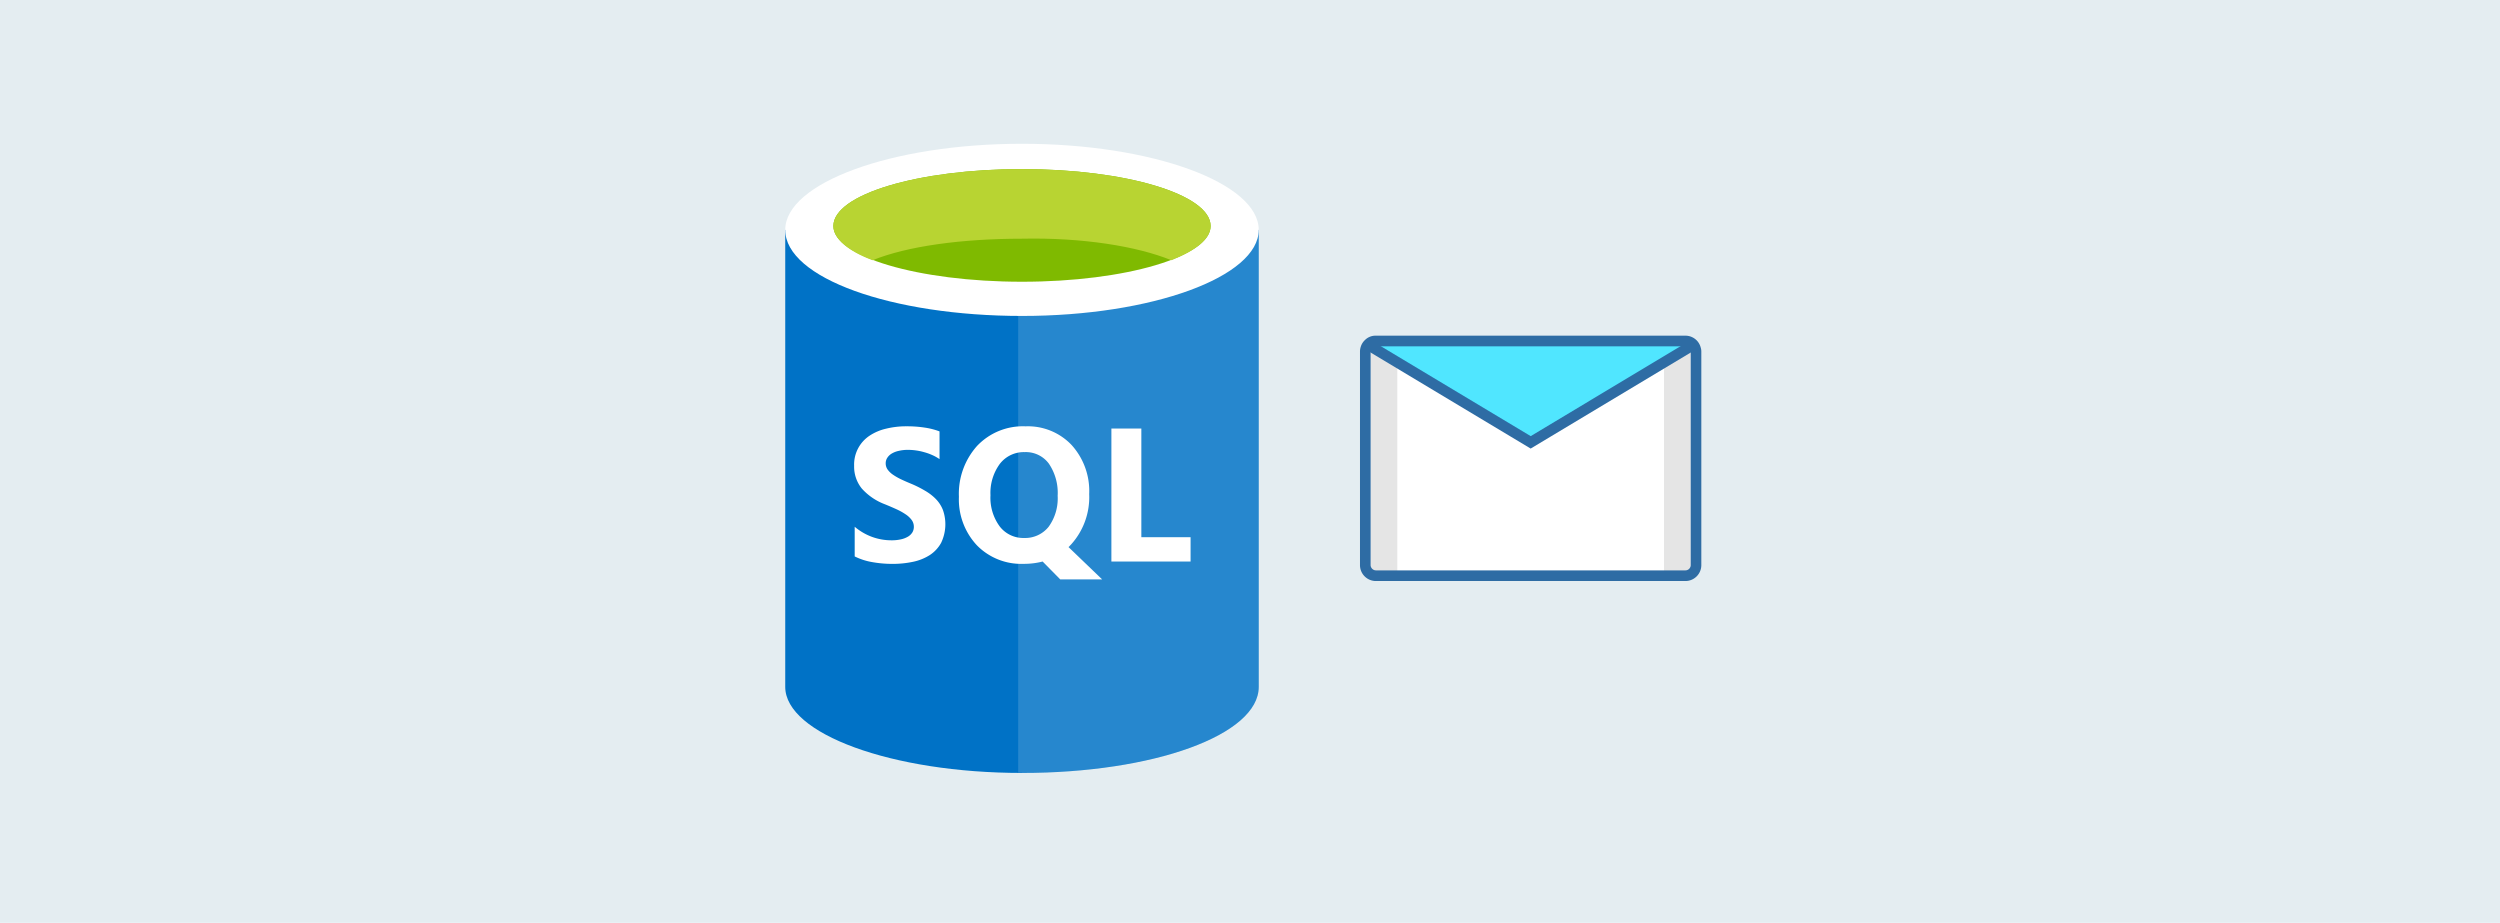 <svg xmlns="http://www.w3.org/2000/svg" viewBox="0 0 298 110"><title>6 - db-mail</title><g id="background_blue" data-name="background blue"><rect width="298" height="110" fill="#e4edf1"/></g><g id="Shapes"><g><rect width="61.871" height="75" x="90.584" y="17.135" fill-opacity="0"/><rect width="56.439" height="75" x="93.602" y="17.135" fill-opacity="0"/><path fill="#0072c6" d="M93.6,27.4V81.874c0,5.583,12.676,10.261,28.219,10.261V27.4Z"/><path fill="#0072c6" d="M121.369,92.135h.452c15.694,0,28.22-4.527,28.22-10.261V27.4H121.369V92.135Z"/><path fill="#fff" d="M121.369,92.135h.452c15.694,0,28.22-4.527,28.22-10.261V27.4H121.369V92.135Z" opacity=".15" style="isolation:isolate"/><path fill="#fff" d="M150.041,27.4c0,5.583-12.676,10.261-28.22,10.261S93.6,33.131,93.6,27.4c0-5.584,12.676-10.262,28.219-10.262S150.041,21.813,150.041,27.4Z"/><path fill="#7fba00" d="M144.306,26.944c0,3.622-10.11,6.64-22.485,6.64s-22.485-3.018-22.485-6.64c0-3.772,10.111-6.791,22.485-6.791S144.306,23.172,144.306,26.944Z"/><path fill="#b8d432" d="M139.628,31.019c3.018-1.208,4.678-2.566,4.678-4.075,0-3.772-10.11-6.791-22.485-6.791s-22.485,3.019-22.485,6.791c0,1.509,1.811,3.018,4.678,4.075,4.075-1.66,10.564-2.566,17.807-2.566C129.065,28.3,135.554,29.359,139.628,31.019Z"/><rect width="61.871" height="33.199" x="90.584" y="42.789" fill-opacity="0"/><path fill="#fff" d="M101.879,66.326V62.789a6.869,6.869,0,0,0,2.089,1.216,6.775,6.775,0,0,0,2.277.4,4.977,4.977,0,0,0,1.171-.121,2.8,2.8,0,0,0,.84-.332,1.516,1.516,0,0,0,.509-.509,1.3,1.3,0,0,0,.166-.641,1.376,1.376,0,0,0-.266-.829,2.845,2.845,0,0,0-.729-.674,7.352,7.352,0,0,0-1.083-.6q-.63-.287-1.36-.585a6.994,6.994,0,0,1-2.774-1.89,4.145,4.145,0,0,1-.906-2.7,4.121,4.121,0,0,1,1.845-3.592,6.036,6.036,0,0,1,1.99-.84,9.959,9.959,0,0,1,2.387-.277,13.769,13.769,0,0,1,2.189.155,8.421,8.421,0,0,1,1.768.453v3.305a5.231,5.231,0,0,0-.873-.486,6.179,6.179,0,0,0-.962-.343,6.771,6.771,0,0,0-.994-.21,6.926,6.926,0,0,0-.929-.066,4.664,4.664,0,0,0-1.1.121,2.737,2.737,0,0,0-.84.321,1.588,1.588,0,0,0-.53.508,1.16,1.16,0,0,0-.188.652,1.283,1.283,0,0,0,.21.719,2.547,2.547,0,0,0,.6.6,7.027,7.027,0,0,0,.94.552q.552.265,1.249.553a13.1,13.1,0,0,1,1.7.851,5.9,5.9,0,0,1,1.3,1.006A3.911,3.911,0,0,1,112.4,60.8a5.118,5.118,0,0,1-.221,3.913,4.1,4.1,0,0,1-1.36,1.458,5.968,5.968,0,0,1-2.011.8,11.52,11.52,0,0,1-2.409.243,13.458,13.458,0,0,1-2.487-.221A7.476,7.476,0,0,1,101.879,66.326ZM122,67.21A7.387,7.387,0,0,1,116.446,65a8,8,0,0,1-2.144-5.781,8.552,8.552,0,0,1,2.177-6.079,7.52,7.52,0,0,1,5.77-2.321,7.177,7.177,0,0,1,5.482,2.222,8.154,8.154,0,0,1,2.1,5.858,8.4,8.4,0,0,1-2.177,6.024c-.052.051-.1.1-.144.154s-.092.089-.144.133l4.012,3.857h-4.995l-2.1-2.133A8.907,8.907,0,0,1,122,67.21Zm.155-13.318a3.61,3.61,0,0,0-2.985,1.415,5.849,5.849,0,0,0-1.105,3.725,5.764,5.764,0,0,0,1.105,3.724,3.541,3.541,0,0,0,2.9,1.371A3.581,3.581,0,0,0,124.99,62.8a5.755,5.755,0,0,0,1.083-3.7,6.209,6.209,0,0,0-1.05-3.835A3.4,3.4,0,0,0,122.15,53.892Zm19.762,13.042h-9.439V51.085h3.57V64.038h5.869Z"/></g><g><path fill="#fff" d="M202.166,41.919V67.352a1.271,1.271,0,0,1-1.234,1.271H163.979a1.272,1.272,0,0,1-1.234-1.271V41.919a1.224,1.224,0,0,1,.058-.375,1.186,1.186,0,0,1,.33-.541,1.158,1.158,0,0,1,.846-.356h36.953a1.242,1.242,0,0,1,1.183.948A.989.989,0,0,1,202.166,41.919Z"/><rect width="3.179" height="28.033" x="163.381" y="40.533" fill="#e5e5e5"/><rect width="3.179" height="27.919" x="198.351" y="40.647" fill="#e5e5e5"/><polygon fill="#50e6ff" points="163.381 40.647 182.456 52.728 201.53 40.647 163.381 40.647"/><path fill="#2e6ca4" d="M163.979,69.259a1.9,1.9,0,0,1-1.869-1.908V41.919a1.846,1.846,0,0,1,.086-.566,1.812,1.812,0,0,1,.5-.814,1.768,1.768,0,0,1,1.286-.527h36.947a1.879,1.879,0,0,1,1.8,1.433,1.527,1.527,0,0,1,.069.477v25.43a1.9,1.9,0,0,1-1.85,1.907Zm-.005-27.976a.527.527,0,0,0-.382.16.611.611,0,0,0-.178.276.656.656,0,0,0-.033.2V67.352a.634.634,0,0,0,.617.636h36.934a.629.629,0,0,0,.6-.635V41.914a.377.377,0,0,0-.019-.12.627.627,0,0,0-.59-.511H163.974Z"/><polygon fill="#2e6ca4" points="182.456 53.469 163.054 41.828 163.709 40.738 182.456 51.987 201.203 40.738 201.857 41.828 182.456 53.469"/></g></g></svg>